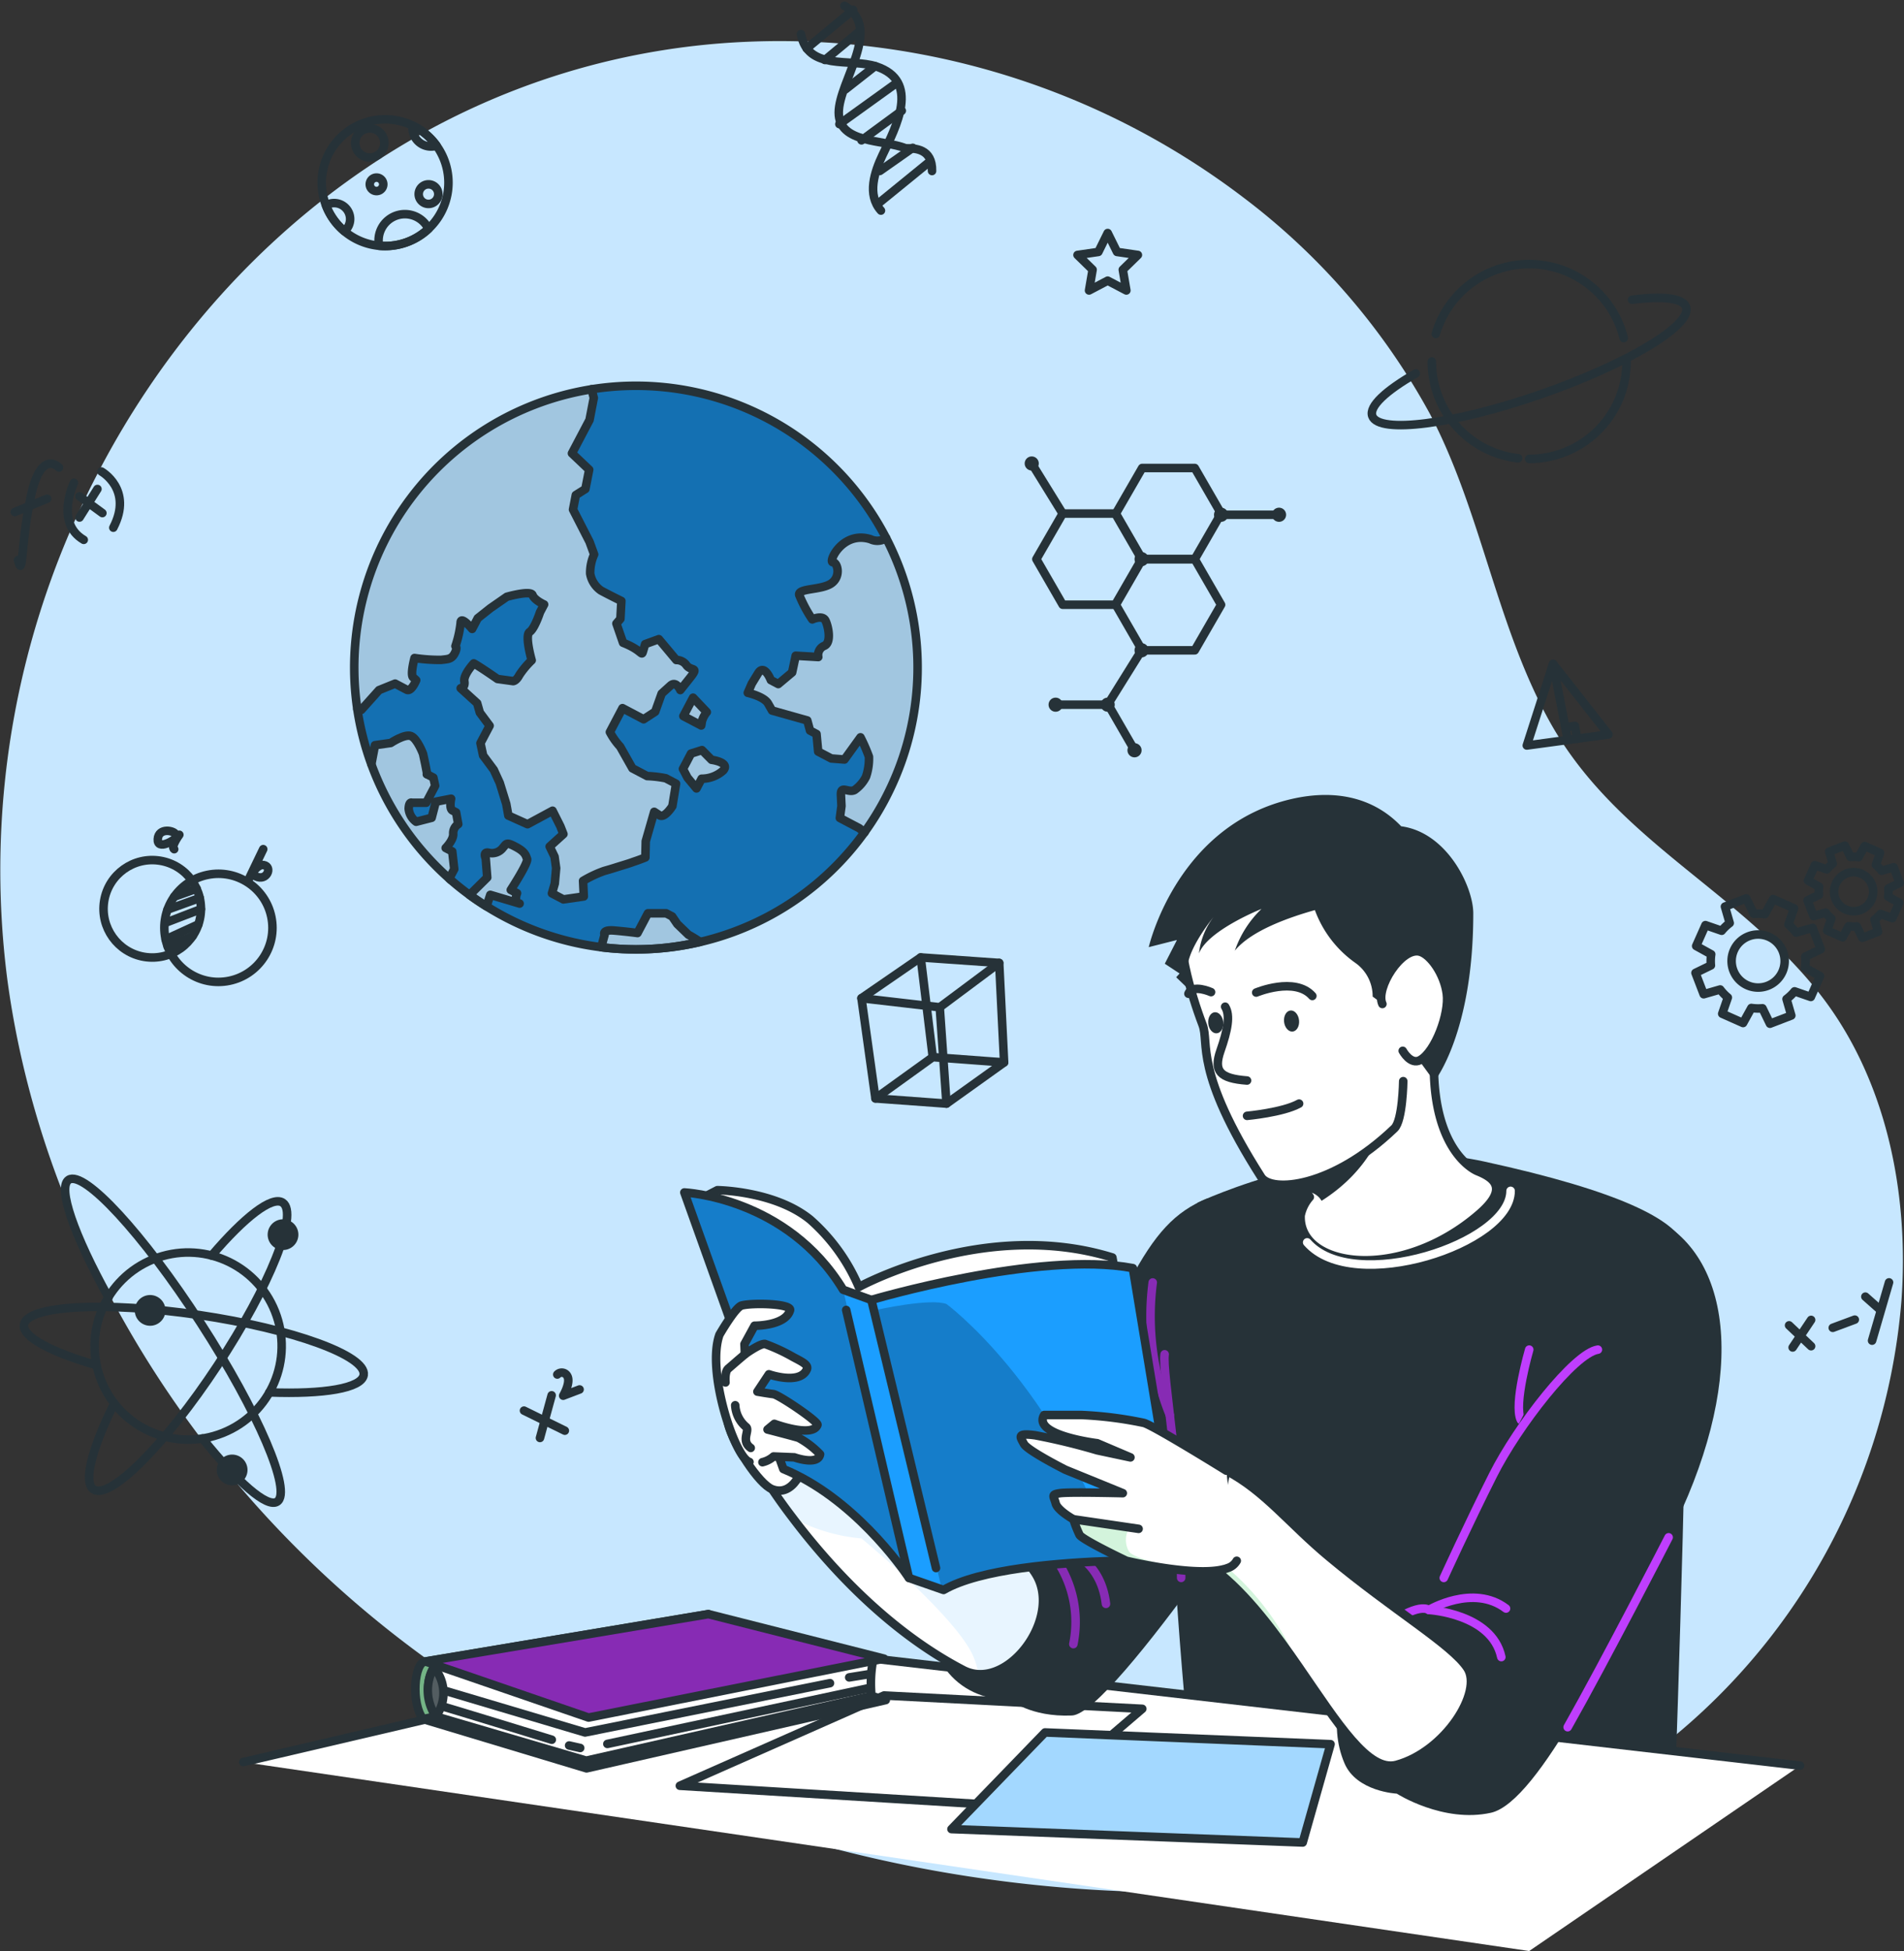 <svg xmlns="http://www.w3.org/2000/svg" xmlns:xlink="http://www.w3.org/1999/xlink" width="223.125" height="228.572" viewBox="0 0 223.125 228.572">
  <rect x="0" y="0" width="223.125" height="228.572" fill="#333333" stroke="none"/>
  <defs>
    <clipPath id="clip-path">
      <path id="Path_360" data-name="Path 360" d="M183.586,167.5a32.98,32.98,0,0,1-44.594,13.807c-.727-.383-1.435-.792-2.12-1.221s-1.344-.871-1.982-1.337q-1.165-.844-2.231-1.78s-.005-.007-.009-.009a1.4,1.4,0,0,1-.128-.117.059.059,0,0,0-.016-.013,33.01,33.01,0,1,1,51.078-9.33Z" transform="translate(-121.371 -119.094)" fill="#872bb4" stroke="#263238" stroke-linecap="round" stroke-linejoin="round" stroke-width="1"/>
    </clipPath>
    <clipPath id="clip-path-2">
      <path id="Path_399" data-name="Path 399" d="M237.271,376.539a4.259,4.259,0,0,1-1.779-.487c-8.911-4.641-15.813-12.312-19.978-17.817a65.792,65.792,0,0,1-4.463-6.609l2.135-9.147s2.009,5.212,10.083,10.376,17.665,6.839,20.768,12.014C246.784,369.454,241.944,376.775,237.271,376.539Z" transform="translate(-211.05 -342.48)" fill="#fff" stroke="#263238" stroke-linecap="round" stroke-linejoin="round" stroke-width="1"/>
    </clipPath>
    <clipPath id="clip-path-3">
      <path id="Path_406" data-name="Path 406" d="M253.523,342.817s-3.3-.1-7.718.047c-6.677.209-15.9.963-20.12,3.417l-.2-.068-3.862-1.345s-.026-.037-.078-.115c-.712-1.057-6.452-9.288-14.641-12.642l-11.6-32.4s12.04.539,18.613,11.4l3.3,1.193s19.649-5.819,30.648-3.726Z" transform="translate(-195.31 -299.71)" fill="#92e3a9" stroke="#263238" stroke-linecap="round" stroke-linejoin="round" stroke-width="1"/>
    </clipPath>
    <clipPath id="clip-path-4">
      <path id="Path_413" data-name="Path 413" d="M334.63,396.467c-3.323.905-6.933-4.934-11.339-11.308v-.005c-2.909-4.207-6.164-8.65-9.905-11.528-.3-.225-.6-.445-.905-.654L314.667,362c4.542,2.381,7.357,6.2,12.072,10.115,7.587,6.316,14.311,10.193,16.174,12.987S340.323,394.913,334.63,396.467Z" transform="translate(-312.48 -362)" fill="#fff" stroke="#263238" stroke-linecap="round" stroke-linejoin="round" stroke-width="1"/>
    </clipPath>
    <clipPath id="clip-path-5">
      <path id="Path_417" data-name="Path 417" d="M295.955,366.619a1.817,1.817,0,0,1-1.062.848,3.656,3.656,0,0,1-.361.12c-.026.005-.063.01-.1.021-3.511.916-11.412-.989-11.412-.989s-5.175-2.459-5.489-3.04a14.245,14.245,0,0,1-.581-1.413l-.141-.413s-1.863-1.036-2.072-1.863-.623-1.036.518-1.193,7.347,0,7.347,0l-6.724-2.742s-4.453-2.245-4.866-3.035-.931-1.313,1.345-1a74.255,74.255,0,0,1,7.247,1.758l3.893.827-3.893-1.659s-7.661-.926-6.211-3.307h4.348a44.888,44.888,0,0,1,7.347.931c1.266.387,9.639,5.588,9.639,5.588" transform="translate(-270.649 -349.54)" fill="#fff" stroke="#263238" stroke-linecap="round" stroke-linejoin="round" stroke-width="1"/>
    </clipPath>
    <clipPath id="clip-path-6">
      <path id="Path_421" data-name="Path 421" d="M136.785,410.166l19.159,5.774,35.065-8s-21.417-6.1-21.619-5.95S136.785,410.166,136.785,410.166Z" transform="translate(-136.785 -401.988)" fill="#92e3a9" stroke="#263238" stroke-linecap="round" stroke-linejoin="round" stroke-width="1"/>
    </clipPath>
    <clipPath id="clip-path-7">
      <path id="Path_425" data-name="Path 425" d="M136.235,399.667c-1.343.093-1.68,4.941-.275,6.748l30.951-6.423,2.483-5.873Z" transform="translate(-135.055 -394.119)" fill="#92e3a9" stroke="#263238" stroke-linecap="round" stroke-linejoin="round" stroke-width="1"/>
    </clipPath>
    <clipPath id="clip-path-8">
      <path id="Path_433" data-name="Path 433" d="M138.545,406.036a4.622,4.622,0,0,1,.236,5.749A5.448,5.448,0,0,1,138.545,406.036Z" transform="translate(-137.826 -406.036)" fill="#263238" stroke="#263238" stroke-linecap="round" stroke-linejoin="round" stroke-width="1"/>
    </clipPath>
    <clipPath id="clip-path-9">
      <path id="Path_437" data-name="Path 437" d="M266.084,420.615l33.463,1.374-3.263,11.518-41.161-1.57Z" transform="translate(-255.123 -420.615)" fill="#fff" stroke="#263238" stroke-linecap="round" stroke-linejoin="round" stroke-width="1"/>
    </clipPath>
  </defs>
  <g id="Group_111" data-name="Group 111" transform="translate(-42.038 -33.351)">
    <g id="Background_Simple" data-name="Background Simple" transform="translate(42.038 38.16)">
      <path id="Path_310" data-name="Path 310" d="M53.367,92.8c13.979-27.125,39.912-47.646,72.241-50.536A89.744,89.744,0,0,1,187.735,60.24,79.257,79.257,0,0,1,209.6,85.588c5.978,11.356,7.717,24.447,13.867,35.748,7.647,14.052,22,19.846,31.646,31.988,7.94,10,10.665,23.4,9.753,36.133a73.9,73.9,0,0,1-35.319,57.237c-16.937,10.072-37.353,12.851-57.037,11.937-30.346-1.41-60.561-11.416-84.463-30.167S46.966,182,42.9,151.893A100.313,100.313,0,0,1,53.367,92.8Z" transform="translate(-42.038 -41.92)" fill="#c7e7ff"/>
    </g>
    <g id="Elements" transform="translate(43.769 34.032)">
      <g id="Group_79" data-name="Group 79">
        <g id="Group_68" data-name="Group 68" transform="translate(0 53.643)">
          <path id="Path_312" data-name="Path 312" d="M46.073,147.832c.617,2.445.313-2.055,1.524-7.563S50.88,137,50.88,137" transform="translate(-45.693 -136.548)" fill="none" stroke="#263238" stroke-linecap="round" stroke-linejoin="round" stroke-width="1"/>
          <line id="Line_7" data-name="Line 7" y1="1.556" x2="3.794" transform="translate(0 4.103)" fill="none" stroke="#263238" stroke-linecap="round" stroke-linejoin="round" stroke-width="1"/>
          <path id="Path_313" data-name="Path 313" d="M57.923,140.824s-2.268,4.69,1.151,6.684" transform="translate(-50.991 -138.587)" fill="none" stroke="#263238" stroke-linecap="round" stroke-linejoin="round" stroke-width="1"/>
          <path id="Path_314" data-name="Path 314" d="M64.743,138.3s3.743,2.08,1.4,6.582" transform="translate(-54.594 -137.385)" fill="none" stroke="#263238" stroke-linecap="round" stroke-linejoin="round" stroke-width="1"/>
          <line id="Line_8" data-name="Line 8" x2="2.682" y2="1.959" transform="translate(7.584 3.826)" fill="none" stroke="#263238" stroke-linecap="round" stroke-linejoin="round" stroke-width="1"/>
          <line id="Line_9" data-name="Line 9" x1="2.099" y2="3.341" transform="translate(7.588 2.964)" fill="none" stroke="#263238" stroke-linecap="round" stroke-linejoin="round" stroke-width="1"/>
        </g>
        <g id="Group_69" data-name="Group 69" transform="translate(9.553 96.655)">
          <circle id="Ellipse_6" data-name="Ellipse 6" cx="5.708" cy="5.708" r="5.708" transform="translate(0 13.843) rotate(-80.683)" fill="none" stroke="#263238" stroke-linecap="round" stroke-linejoin="round" stroke-width="1"/>
          <circle id="Ellipse_7" data-name="Ellipse 7" cx="6.334" cy="6.334" r="6.334" transform="translate(6.832 6.433) rotate(-11.594)" fill="none" stroke="#263238" stroke-linecap="round" stroke-linejoin="round" stroke-width="1"/>
          <line id="Line_10" data-name="Line 10" x1="2.631" y2="0.939" transform="translate(9.127 6.782)" fill="none" stroke="#263238" stroke-linecap="round" stroke-linejoin="round" stroke-width="1"/>
          <line id="Line_11" data-name="Line 11" x1="3.778" y2="1.366" transform="translate(8.346 7.867)" fill="none" stroke="#263238" stroke-linecap="round" stroke-linejoin="round" stroke-width="1"/>
          <line id="Line_12" data-name="Line 12" x1="4.217" y2="1.621" transform="translate(8.048 9.173)" fill="none" stroke="#263238" stroke-linecap="round" stroke-linejoin="round" stroke-width="1"/>
          <line id="Line_13" data-name="Line 13" x1="3.844" y2="1.756" transform="translate(8.121 10.958)" fill="none" stroke="#263238" stroke-linecap="round" stroke-linejoin="round" stroke-width="1"/>
          <line id="Line_14" data-name="Line 14" x1="2.924" y2="1.213" transform="translate(8.363 12.332)" fill="none" stroke="#263238" stroke-linecap="round" stroke-linejoin="round" stroke-width="1"/>
          <path id="Path_315" data-name="Path 315" d="M79.482,219.188c-.166-.5-2.016-.848-2.106.522s1.953.232,2.526-.5c0,0-1.051,1.411-.605,1.69" transform="translate(-70.168 -218.748)" fill="none" stroke="#263238" stroke-linecap="round" stroke-linejoin="round" stroke-width="1"/>
          <path id="Path_316" data-name="Path 316" d="M99.489,222.851l-1.644,3.416s.822-1.708,1.7-1.552c1.083.193.364,1.965-.946,1.313" transform="translate(-79.927 -220.704)" fill="none" stroke="#263238" stroke-linecap="round" stroke-linejoin="round" stroke-width="1"/>
        </g>
        <g id="Group_70" data-name="Group 70" transform="translate(207.926 149.557)">
          <line id="Line_15" data-name="Line 15" x2="2.581" y2="2.442" transform="translate(0 5.034)" fill="none" stroke="#263238" stroke-linecap="round" stroke-linejoin="round" stroke-width="1"/>
          <line id="Line_16" data-name="Line 16" x1="2.162" y2="3.229" transform="translate(0.42 4.396)" fill="none" stroke="#263238" stroke-linecap="round" stroke-linejoin="round" stroke-width="1"/>
          <line id="Line_17" data-name="Line 17" y1="0.96" x2="2.582" transform="translate(5.12 4.363)" fill="none" stroke="#263238" stroke-linecap="round" stroke-linejoin="round" stroke-width="1"/>
          <line id="Line_18" data-name="Line 18" x2="1.57" y2="1.39" transform="translate(8.941 1.671)" fill="none" stroke="#263238" stroke-linecap="round" stroke-linejoin="round" stroke-width="1"/>
          <line id="Line_19" data-name="Line 19" x1="1.989" y2="6.825" transform="translate(9.726)" fill="none" stroke="#263238" stroke-linecap="round" stroke-linejoin="round" stroke-width="1"/>
        </g>
        <g id="Group_71" data-name="Group 71" transform="translate(99.221 111.487)">
          <path id="Path_317" data-name="Path 317" d="M234.966,251.869l6.943-4.777,9.2.645.575,11.655-6.75,4.826-8.329-.607Z" transform="translate(-234.966 -247.092)" fill="none" stroke="#263238" stroke-linecap="round" stroke-linejoin="round" stroke-width="1"/>
          <path id="Path_318" data-name="Path 318" d="M238.091,274.252l6.722-4.84,8.357.621" transform="translate(-236.456 -257.732)" fill="none" stroke="#263238" stroke-linecap="round" stroke-linejoin="round" stroke-width="1"/>
          <line id="Line_20" data-name="Line 20" x1="1.413" y1="11.679" transform="translate(6.943)" fill="none" stroke="#263238" stroke-linecap="round" stroke-linejoin="round" stroke-width="1"/>
          <path id="Path_319" data-name="Path 319" d="M234.966,252.456l9.176,1.062,6.963-5.195" transform="translate(-234.966 -247.679)" fill="none" stroke="#263238" stroke-linecap="round" stroke-linejoin="round" stroke-width="1"/>
          <line id="Line_21" data-name="Line 21" x2="0.788" y2="11.286" transform="translate(9.176 5.839)" fill="none" stroke="#263238" stroke-linecap="round" stroke-linejoin="round" stroke-width="1"/>
        </g>
        <g id="Group_72" data-name="Group 72" transform="translate(177.191 77.098)">
          <path id="Path_320" data-name="Path 320" d="M387.047,181.371l-3.076,9.56,9.575-1.292Z" transform="translate(-383.971 -181.371)" fill="none" stroke="#263238" stroke-linecap="round" stroke-linejoin="round" stroke-width="1"/>
          <line id="Line_22" data-name="Line 22" x2="1.712" y2="8.858" transform="translate(3.076)" fill="none" stroke="#263238" stroke-linecap="round" stroke-linejoin="round" stroke-width="1"/>
          <path id="Path_321" data-name="Path 321" d="M392.6,195.425l1.12-.178.261,1.5" transform="translate(-388.083 -187.986)" fill="none" stroke="#263238" stroke-linecap="round" stroke-linejoin="round" stroke-width="1"/>
        </g>
        <g id="Group_73" data-name="Group 73" transform="translate(59.675 160.119)">
          <line id="Line_23" data-name="Line 23" x2="4.785" y2="2.35" transform="translate(0 4.461)" fill="none" stroke="#263238" stroke-linecap="round" stroke-linejoin="round" stroke-width="1"/>
          <line id="Line_24" data-name="Line 24" x1="1.369" y2="4.997" transform="translate(1.871 2.667)" fill="none" stroke="#263238" stroke-linecap="round" stroke-linejoin="round" stroke-width="1"/>
          <path id="Path_322" data-name="Path 322" d="M166.849,340.263a.727.727,0,0,1,1.153.148c.478.756-.462,2.334-.462,2.334l1.919-.73" transform="translate(-162.946 -340.032)" fill="none" stroke="#263238" stroke-linecap="round" stroke-linejoin="round" stroke-width="1"/>
        </g>
        <g id="Group_74" data-name="Group 74" transform="translate(92.134)">
          <path id="Path_323" data-name="Path 323" d="M230.544,34.032c4.567,2.566-.666,8.845-.666,12.508s5.233,3.14,7.849,4.186c1.047,0,3.14,0,3.083,2.661" transform="translate(-225.453 -34.032)" fill="none" stroke="#263238" stroke-linecap="round" stroke-linejoin="round" stroke-width="1"/>
          <path id="Path_324" data-name="Path 324" d="M221.422,40.37c.794,4.33,5.763,2.794,8.8,3.783,5.224,1.7,2.328,7.1.766,10.364-.934,1.951-1.864,4.678-.195,6.529" transform="translate(-221.422 -37.054)" fill="none" stroke="#263238" stroke-linecap="round" stroke-linejoin="round" stroke-width="1"/>
          <line id="Line_25" data-name="Line 25" y1="4.525" x2="5.447" transform="translate(0.668 0.471)" fill="none" stroke="#263238" stroke-linecap="round" stroke-linejoin="round" stroke-width="1"/>
          <line id="Line_26" data-name="Line 26" y1="3.403" x2="4.102" transform="translate(2.805 2.944)" fill="none" stroke="#263238" stroke-linecap="round" stroke-linejoin="round" stroke-width="1"/>
          <line id="Line_27" data-name="Line 27" y1="2.722" x2="3.465" transform="translate(5.216 7.066)" fill="none" stroke="#263238" stroke-linecap="round" stroke-linejoin="round" stroke-width="1"/>
          <line id="Line_28" data-name="Line 28" y1="4.87" x2="6.771" transform="translate(4.5 8.992)" fill="none" stroke="#263238" stroke-linecap="round" stroke-linejoin="round" stroke-width="1"/>
          <line id="Line_29" data-name="Line 29" y1="3.465" x2="4.72" transform="translate(7.093 12.296)" fill="none" stroke="#263238" stroke-linecap="round" stroke-linejoin="round" stroke-width="1"/>
          <line id="Line_30" data-name="Line 30" y1="4.803" x2="5.899" transform="translate(9.102 18.32)" fill="none" stroke="#263238" stroke-linecap="round" stroke-linejoin="round" stroke-width="1"/>
          <line id="Line_31" data-name="Line 31" y1="2.705" x2="3.849" transform="translate(9.248 16.639)" fill="none" stroke="#263238" stroke-linecap="round" stroke-linejoin="round" stroke-width="1"/>
        </g>
        <g id="Group_75" data-name="Group 75" transform="translate(1.068 137.418)">
          <circle id="Ellipse_8" data-name="Ellipse 8" cx="10.959" cy="10.959" r="10.959" transform="translate(5.004 13.494) rotate(-21.798)" fill="none" stroke="#263238" stroke-linecap="round" stroke-linejoin="round" stroke-width="1"/>
          <path id="Path_325" data-name="Path 325" d="M76.36,308.051c3.819-4.482,7.067-7.023,8.32-6.2,1.9,1.254-1.515,9.793-7.632,19.072s-12.619,15.785-14.521,14.532c-1.253-.826-.2-4.812,2.417-10.09" transform="translate(-54.354 -299.056)" fill="none" stroke="#263238" stroke-linecap="round" stroke-linejoin="round" stroke-width="1"/>
          <path id="Path_326" data-name="Path 326" d="M55.911,332.167c-5.324-1.532-8.725-3.321-8.514-4.751.333-2.254,9.517-2.762,20.511-1.135s19.637,4.772,19.3,7.025c-.23,1.558-4.694,2.282-11.062,2.042" transform="translate(-47.387 -310.321)" fill="none" stroke="#263238" stroke-linecap="round" stroke-linejoin="round" stroke-width="1"/>
          <path id="Path_327" data-name="Path 327" d="M61.709,310.558c-4.018-7.251-6.027-12.91-4.664-13.792,1.788-1.158,8.705,6.345,15.449,16.76s10.762,19.8,8.973,20.953c-1.183.766-4.609-2.257-8.746-7.406" transform="translate(-51.789 -296.648)" fill="none" stroke="#263238" stroke-linecap="round" stroke-linejoin="round" stroke-width="1"/>
          <path id="Path_328" data-name="Path 328" d="M105.276,308.516a1.8,1.8,0,1,1-.512-2.5A1.8,1.8,0,0,1,105.276,308.516Z" transform="translate(-73.409 -300.974)" fill="#263238"/>
          <path id="Path_329" data-name="Path 329" d="M93.884,361.2a1.8,1.8,0,1,1-.513-2.5A1.8,1.8,0,0,1,93.884,361.2Z" transform="translate(-67.978 -326.092)" fill="#263238"/>
          <path id="Path_330" data-name="Path 330" d="M75.511,325.474a1.8,1.8,0,1,1-.512-2.5A1.8,1.8,0,0,1,75.511,325.474Z" transform="translate(-59.219 -309.058)" fill="#263238"/>
        </g>
        <g id="Group_76" data-name="Group 76" transform="translate(118.347 52.79)">
          <path id="Path_331" data-name="Path 331" d="M295.023,168.6h6.165l3.083-5.339-3.083-5.339h-6.165l-3.083,5.339Z" transform="translate(-281.254 -145.883)" fill="none" stroke="#263238" stroke-linecap="round" stroke-linejoin="round" stroke-width="1"/>
          <path id="Path_332" data-name="Path 332" d="M287.7,195.845l-3.083-5.339h-6.165" transform="translate(-274.821 -161.419)" fill="none" stroke="#263238" stroke-linecap="round" stroke-linejoin="round" stroke-width="1"/>
          <path id="Path_333" data-name="Path 333" d="M277.221,158.393h6.165l3.083-5.339-3.083-5.339h-6.165l-3.083,5.339Z" transform="translate(-272.767 -141.018)" fill="none" stroke="#263238" stroke-linecap="round" stroke-linejoin="round" stroke-width="1"/>
          <path id="Path_334" data-name="Path 334" d="M295.023,148.189h6.165l3.083-5.339-3.083-5.339h-6.165l-3.083,5.339Z" transform="translate(-281.254 -136.154)" fill="none" stroke="#263238" stroke-linecap="round" stroke-linejoin="round" stroke-width="1"/>
          <circle id="Ellipse_9" data-name="Ellipse 9" cx="0.828" cy="0.828" r="0.828" transform="translate(12.874 11.207)" fill="#263238"/>
          <circle id="Ellipse_10" data-name="Ellipse 10" cx="0.828" cy="0.828" r="0.828" fill="#263238"/>
          <path id="Path_335" data-name="Path 335" d="M294.538,199.955a.828.828,0,1,1,.828.828A.828.828,0,0,1,294.538,199.955Z" transform="translate(-282.492 -165.528)" fill="#263238"/>
          <circle id="Ellipse_11" data-name="Ellipse 11" cx="0.828" cy="0.828" r="0.828" transform="translate(2.798 28.259)" fill="#263238"/>
          <path id="Path_336" data-name="Path 336" d="M326.9,147.228a.828.828,0,1,1,.828.828A.828.828,0,0,1,326.9,147.228Z" transform="translate(-297.92 -140.392)" fill="#263238"/>
          <circle id="Ellipse_12" data-name="Ellipse 12" cx="0.828" cy="0.828" r="0.828" transform="translate(8.9 28.259)" fill="#263238"/>
          <path id="Path_337" data-name="Path 337" d="M313.923,147.228a.828.828,0,1,1,.828.828A.828.828,0,0,1,313.923,147.228Z" transform="translate(-291.734 -140.392)" fill="#263238"/>
          <path id="Path_338" data-name="Path 338" d="M296.121,177.571a.828.828,0,1,1,.828.828A.828.828,0,0,1,296.121,177.571Z" transform="translate(-283.247 -154.857)" fill="#263238"/>
          <line id="Line_32" data-name="Line 32" x2="6.791" transform="translate(23.017 6.836)" fill="none" stroke="#263238" stroke-linecap="round" stroke-linejoin="round" stroke-width="1"/>
          <line id="Line_33" data-name="Line 33" x1="3.974" y2="6.374" transform="translate(9.728 22.714)" fill="none" stroke="#263238" stroke-linecap="round" stroke-linejoin="round" stroke-width="1"/>
          <line id="Line_34" data-name="Line 34" x1="3.626" y1="5.868" transform="translate(0.828 0.828)" fill="none" stroke="#263238" stroke-linecap="round" stroke-linejoin="round" stroke-width="1"/>
        </g>
        <g id="Group_77" data-name="Group 77" transform="translate(159.033 30.261)">
          <path id="Path_339" data-name="Path 339" d="M363.583,100.047a11.415,11.415,0,0,1,22.027.486" transform="translate(-356.094 -91.864)" fill="none" stroke="#263238" stroke-linecap="round" stroke-linejoin="round" stroke-width="1"/>
          <path id="Path_340" data-name="Path 340" d="M372.816,125.009A11.412,11.412,0,0,1,362.7,113.671" transform="translate(-355.672 -102.26)" fill="none" stroke="#263238" stroke-linecap="round" stroke-linejoin="round" stroke-width="1"/>
          <path id="Path_341" data-name="Path 341" d="M395.916,113.671a11.411,11.411,0,0,1-11.411,11.41" transform="translate(-366.068 -102.26)" fill="none" stroke="#263238" stroke-linecap="round" stroke-linejoin="round" stroke-width="1"/>
          <path id="Path_342" data-name="Path 342" d="M379.765,99.645c3.569-.458,5.962-.21,6.33.853.738,2.127-6.9,6.707-17.052,10.231s-18.986,4.657-19.724,2.531c-.395-1.137,1.6-2.975,5.1-4.978" transform="translate(-349.271 -95.469)" fill="none" stroke="#263238" stroke-linecap="round" stroke-linejoin="round" stroke-width="1"/>
        </g>
        <path id="Path_343" data-name="Path 343" d="M286.885,84.9l1.094,2.216,2.445.355-1.769,1.725.418,2.435-2.187-1.15-2.187,1.15.418-2.435-1.769-1.725,2.445-.355Z" transform="translate(-158.809 -58.281)" fill="none" stroke="#263238" stroke-linecap="round" stroke-linejoin="round" stroke-width="1"/>
        <g id="Group_78" data-name="Group 78" transform="translate(35.978 13.299)">
          <path id="Path_344" data-name="Path 344" d="M128.949,66.867a7.433,7.433,0,0,1-7.42,7.425q-.361,0-.706-.031a7.424,7.424,0,1,1,8.126-7.394Z" transform="translate(-114.104 -59.447)" fill="none" stroke="#263238" stroke-linecap="round" stroke-linejoin="round" stroke-width="1"/>
          <path id="Path_345" data-name="Path 345" d="M138.106,75.147A1.148,1.148,0,1,1,136.958,74,1.148,1.148,0,0,1,138.106,75.147Z" transform="translate(-124.452 -66.384)" fill="none" stroke="#263238" stroke-linecap="round" stroke-linejoin="round" stroke-width="1"/>
          <path id="Path_346" data-name="Path 346" d="M117.875,80.065a1.855,1.855,0,0,1-.67,1.429,7.354,7.354,0,0,1-2.161-3.03A1.805,1.805,0,0,1,116,78.2,1.87,1.87,0,0,1,117.875,80.065Z" transform="translate(-114.552 -68.386)" fill="none" stroke="#263238" stroke-linecap="round" stroke-linejoin="round" stroke-width="1"/>
          <path id="Path_347" data-name="Path 347" d="M132.674,82.393a7.374,7.374,0,0,1-5.081,2.02q-.361,0-.706-.031a2.964,2.964,0,0,1-.063-.612,3.085,3.085,0,0,1,5.85-1.376Z" transform="translate(-120.168 -69.568)" fill="none" stroke="#263238" stroke-linecap="round" stroke-linejoin="round" stroke-width="1"/>
          <circle id="Ellipse_13" data-name="Ellipse 13" cx="1.708" cy="1.708" r="1.708" transform="translate(3.918 1.062)" fill="none" stroke="#263238" stroke-linecap="round" stroke-linejoin="round" stroke-width="1"/>
          <path id="Path_348" data-name="Path 348" d="M126.435,73.28a.79.79,0,1,1-.79-.79A.79.79,0,0,1,126.435,73.28Z" transform="translate(-119.229 -65.665)" fill="none" stroke="#263238" stroke-linecap="round" stroke-linejoin="round" stroke-width="1"/>
          <path id="Path_349" data-name="Path 349" d="M137.239,63.206a2,2,0,0,1-.644.1,2.171,2.171,0,0,1-2.172-2.177,2.3,2.3,0,0,1,.016-.272A7.393,7.393,0,0,1,137.239,63.206Z" transform="translate(-123.791 -60.119)" fill="none" stroke="#263238" stroke-linecap="round" stroke-linejoin="round" stroke-width="1"/>
        </g>
        <path id="Path_350" data-name="Path 350" d="M456.788,230.548l.8-1.8-1.3-.716a4.067,4.067,0,0,0,.026-.956l1.331-.647-.706-1.839-1.422.41a4.046,4.046,0,0,0-.66-.693l.484-1.4-1.8-.8-.716,1.3a4.069,4.069,0,0,0-.956-.026l-.647-1.33-1.839.706.41,1.422a4.062,4.062,0,0,0-.693.659l-1.4-.484-.8,1.8,1.3.716a4.041,4.041,0,0,0-.026.956l-1.33.647.706,1.839,1.422-.41a4.083,4.083,0,0,0,.659.693l-.483,1.4,1.8.8.716-1.3a4.1,4.1,0,0,0,.956.026l.647,1.33,1.839-.706-.41-1.422a4.059,4.059,0,0,0,.692-.659Zm-5.472-1.006a2.289,2.289,0,1,1,3.021-1.161A2.289,2.289,0,0,1,451.316,229.542Z" transform="translate(-236.754 -123.666)" fill="none" stroke="#263238" stroke-linecap="round" stroke-linejoin="round" stroke-width="1"/>
        <path id="Path_351" data-name="Path 351" d="M435.269,245.425l1.087-2.444-1.761-.972a5.511,5.511,0,0,0,.035-1.3l1.807-.879-.96-2.5-1.93.557a5.493,5.493,0,0,0-.9-.94l.657-1.9-2.444-1.087-.972,1.761a5.517,5.517,0,0,0-1.3-.036l-.879-1.807-2.5.96.557,1.93a5.516,5.516,0,0,0-.941.9l-1.9-.657-1.087,2.444,1.761.972a5.511,5.511,0,0,0-.035,1.3l-1.807.879.96,2.5,1.93-.557a5.534,5.534,0,0,0,.9.941l-.657,1.9,2.444,1.087.972-1.761a5.518,5.518,0,0,0,1.3.036l.879,1.807,2.5-.96-.557-1.931a5.514,5.514,0,0,0,.941-.9Zm-7.431-1.367a3.108,3.108,0,1,1,4.1-1.577A3.108,3.108,0,0,1,427.838,244.058Z" transform="translate(-224.798 -129.307)" fill="none" stroke="#263238" stroke-linecap="round" stroke-linejoin="round" stroke-width="1"/>
      </g>
    </g>
    <g id="Earth" transform="translate(83.55 78.542)">
      <g id="Group_84" data-name="Group 84" transform="translate(0 0)">
        <g id="Group_82" data-name="Group 82">
          <path id="Path_352" data-name="Path 352" d="M183.586,167.5a32.98,32.98,0,0,1-44.594,13.807c-.727-.383-1.435-.792-2.12-1.221s-1.344-.871-1.982-1.337q-1.165-.844-2.231-1.78s-.005-.007-.009-.009a1.4,1.4,0,0,1-.128-.117.059.059,0,0,0-.016-.013,33.01,33.01,0,1,1,51.078-9.33Z" transform="translate(-121.371 -119.094)" fill="#1470b2"/>
          <g id="Group_81" data-name="Group 81" clip-path="url(#clip-path)">
            <g id="Group_80" data-name="Group 80" transform="translate(-0.001 0.416)" opacity="0.6">
              <path id="Path_353" data-name="Path 353" d="M225.6,183.723a33.577,33.577,0,0,1-2.423,3.914l-.638-.5-1.1-.581-1.156-.607.194-1.4-.063-1.261c-.068-1.261.842-.23,1.6-.612a4.235,4.235,0,0,0,1.334-1.549,6.517,6.517,0,0,0,.351-2.355,19.052,19.052,0,0,0-.994-2.271l-1.873,2.6-1.544-.12-1.538-.806-.194-2.067-.764-.4-.319-1.188-4.129-1.156-.471-.827c-.471-.827-2.37-1.251-2.37-1.251l.466-1.078.733-1.2c.738-1.2,1.5.8,1.5.8l.874.455,1.622-1.36.429-1.952,2.642.152a1.177,1.177,0,0,1,.691-1.308c.879-.345.492-2.255.157-2.962s-1.549-.136-1.549-.136a15.244,15.244,0,0,1-1.528-2.862c-.183-.811,2.564-.544,3.741-1.345s.774-2.454.2-2.491,1.125-3.715,4.4-2.705a1.843,1.843,0,0,0,1.842-.131A32.953,32.953,0,0,1,225.6,183.723Z" transform="translate(-163.384 -135.729)" fill="#fff"/>
              <path id="Path_354" data-name="Path 354" d="M160.7,153.73l-1.12,1.408s-.476-1.135-1.156-.518l-1.026.931-.759,2.124-1.36.879-.832-.434-.785-.419-.853-.45L152,158.8l-.665,1.256a8.016,8.016,0,0,0,1.2,1.7l1.444,2.548,1.722.905a13.373,13.373,0,0,1,2.182.262l1.209.633-.429,2.622s-.91,1.481-1.517,1.073l-.612-.4-.994,3.443-.042,1.894s-.591.246-1.188.445-.22.094-1.47.481-1.151.372-2.166.659a13.673,13.673,0,0,0-2.486,1.162l.089,1.821-2.391.351-1.34-.712.33-1.151.157-1.8-.183-1.345-.576-1.188,1.612-1.46-.356-.916-.916-1.821-1.936,1.047-.994.534-2.25-1.01-.246-1.366L138.417,166l-.7-1.528-1.245-1.685-.314-1.449.7-1.329.372-.7-1.146-1.544-.314-1.1-1.931-1.753s.56-.037.434-.816,1.1-2.093,1.1-2.093c.7.366,2.784,1.821,2.784,1.821l1.826.251c.021,0,.366-.01.722-.691a9.782,9.782,0,0,1,1.455-1.742s-.842-2.925-.241-3.318,1.214-2.308,1.214-2.308l.481-.916s-1.135-.5-1.35-1.1-3.014.2-3.014.2l-1.931,1.34-1.476,1.172-.659,1.251s-1.345-1.617-1.35-.712a12.843,12.843,0,0,1-.607,2.726s.277.147-.089.848-.764.665-1.591.764a20.117,20.117,0,0,1-3.119-.215s-.523,1.936-.162,2.271l.356.324s-.56,1.408-1.115,1.115-1.35-.712-1.35-.712l-1.889.764L122.2,157.45l-.466-.094A33.007,33.007,0,0,1,149.2,119.89c.12.534.251,1.015.251,1.015l-.508,2.585-.67,1.277-.576,1.094-.811,1.538,2.02,1.915-.445,2.266-1.125.706-.324,1.7,1.931,3.773.544,1.481a5.185,5.185,0,0,0-.466,2.26,3.022,3.022,0,0,0,1.266,1.973c1.031.555,2.386,1.219,2.386,1.219l-.11,2.1-.466.544.774,2.255c2.36.926,2.135,1.7,2.36.926l.23-.769,1.606-.581,2.046,2.444a1.415,1.415,0,0,1,1.2.638C160.9,152.976,161.828,152.322,160.7,153.73Z" transform="translate(-121.369 -119.89)" fill="#fff"/>
              <path id="Path_355" data-name="Path 355" d="M134.8,208.928c.058.743-.884,1.674-.884,1.674l.769.4.235,2.072-.581,1.109a32.874,32.874,0,0,1-9.131-13.406l.419-2.219,1.847-.262s1.654-1.1,2.386-.806,1.4,2.077,1.4,2.077.539,2.428.455,2.381l-.01-.005-.031.021.042-.016.753.4.215.958-1.052,1.988-1.685.005s-.335-.178-.366.7a2.123,2.123,0,0,0,.874,1.533l1.821-.466.487-1.884,1.79-.351s-.256,1.156.162,1.376l.424.225.251,1.381A1.241,1.241,0,0,0,134.8,208.928Z" transform="translate(-123.2 -156.863)" fill="#fff"/>
              <path id="Path_356" data-name="Path 356" d="M153.944,223.423c-.162-.446-.23-.838-1.345-1.426s-1.055-.376-1.486.109a1.6,1.6,0,0,1-1.665.592c-.729-.164-.35.664-.35.664l.175,2.233-2.065,2.044q.956.7,1.982,1.337l.441-1.349,3.433,1.021c-.728-.217-.3-1.212-.3-1.212l-.734-.387S154.108,223.865,153.944,223.423Z" transform="translate(-133.688 -168.399)" fill="#fff"/>
              <path id="Path_357" data-name="Path 357" d="M198.341,201.811l-1.125-1.135-1.285.407-.549,1.041-.4.751.532,1.022,1.055,1.269.6-1.139a3.784,3.784,0,0,0,2.526-.958C200.566,202.1,198.341,201.811,198.341,201.811Z" transform="translate(-156.465 -158.403)" fill="#fff"/>
              <path id="Path_358" data-name="Path 358" d="M195.084,191.089l2.093,1.1.082-.492a2.9,2.9,0,0,1,.567-1.076l-1.6-1.693Z" transform="translate(-156.511 -152.804)" fill="#fff"/>
              <path id="Path_359" data-name="Path 359" d="M185.6,238.47l-.6-.882-.7-.368-2.142,0-1.218,2.311s-1.165-.159-2.7-.292-1.154.5-1.154.5l-.4,1.453a32.986,32.986,0,0,0,11.588-.622,15.341,15.341,0,0,0-1.371-.845Z" transform="translate(-147.737 -175.825)" fill="#fff"/>
            </g>
          </g>
          <path id="Path_361" data-name="Path 361" d="M183.586,167.5a32.98,32.98,0,0,1-44.594,13.807c-.727-.383-1.435-.792-2.12-1.221s-1.344-.871-1.982-1.337q-1.165-.844-2.231-1.78s-.005-.007-.009-.009a1.4,1.4,0,0,1-.128-.117.059.059,0,0,0-.016-.013,33.01,33.01,0,1,1,51.078-9.33Z" transform="translate(-121.371 -119.094)" fill="none" stroke="#263238" stroke-linecap="round" stroke-linejoin="round" stroke-width="1"/>
        </g>
        <path id="Path_362" data-name="Path 362" d="M188.267,240.568a32.986,32.986,0,0,1-11.588.622l.4-1.453s-.379-.632,1.154-.5,2.7.292,2.7.292l1.218-2.311,2.142,0,.7.368.6.882,1.3,1.254A15.341,15.341,0,0,1,188.267,240.568Z" transform="translate(-147.738 -175.409)" fill="none" stroke="#263238" stroke-linecap="round" stroke-linejoin="round" stroke-width="1"/>
        <g id="Group_83" data-name="Group 83" transform="translate(0.367 0.415)">
          <path id="Path_363" data-name="Path 363" d="M225.715,153.161a1.843,1.843,0,0,1-1.84.13c-3.271-1.012-4.969,2.663-4.4,2.7s.973,1.694-.2,2.491-3.923.533-3.742,1.345a15.341,15.341,0,0,0,1.526,2.86s1.2-.565,1.549.14.727,2.615-.154,2.962a1.177,1.177,0,0,0-.69,1.309l-2.646-.155L214.7,168.9l-1.624,1.362-.871-.459s-.766-1.995-1.5-.792l-.732,1.2-.469,1.078s1.9.424,2.374,1.252l.471.825,4.126,1.161.322,1.185.762.4.193,2.063,1.54.807,1.54.122,1.877-2.6a19.064,19.064,0,0,1,.993,2.273,6.479,6.479,0,0,1-.348,2.354,4.209,4.209,0,0,1-1.339,1.548c-.748.385-1.661-.646-1.595.615l.062,1.259-.19,1.4,1.157.61,1.1.578.637.5" transform="translate(-163.751 -135.728)" fill="none" stroke="#263238" stroke-linecap="round" stroke-linejoin="round" stroke-width="1"/>
          <path id="Path_364" data-name="Path 364" d="M122.073,157.356l.462.091,2.076-2.314,1.886-.764,1.351.712c.557.294,1.117-1.11,1.117-1.11l-.358-.329c-.362-.331.164-2.271.164-2.271a19.881,19.881,0,0,0,3.117.219c.828-.1,1.221-.069,1.59-.767s.089-.846.089-.846a12.714,12.714,0,0,0,.608-2.727c0-.9,1.347.711,1.347.711l.66-1.253,1.479-1.172,1.927-1.337s2.8-.8,3.017-.2,1.35,1.1,1.35,1.1l-.481.914s-.617,1.906-1.216,2.307.243,3.32.243,3.32a9.834,9.834,0,0,0-1.456,1.744c-.368.7-.721.693-.721.693l-1.828-.252s-2.086-1.456-2.785-1.824c0,0-1.225,1.315-1.1,2.092s-.431.818-.431.818l1.93,1.752.313,1.1,1.148,1.543-.372.706-.7,1.33.309,1.448,1.25,1.682.7,1.527.764,2.467.245,1.365,2.249,1.01.994-.535,1.935-1.045.915,1.821.36.916-1.612,1.458.572,1.189.187,1.347-.16,1.8-.332,1.151,1.344.708,2.387-.346-.084-1.825A13.841,13.841,0,0,1,151,176.316c1.018-.288.914-.271,2.167-.656s.866-.283,1.468-.484,1.189-.442,1.189-.442l.044-1.9.991-3.445.612.4c.61.407,1.519-1.07,1.519-1.07l.428-2.624-1.206-.636a13.6,13.6,0,0,0-2.182-.257l-1.725-.909-1.44-2.545a8.075,8.075,0,0,1-1.2-1.7l.662-1.256.816-1.548.853.45.787.414.833.439,1.358-.884.759-2.124s.345-.314,1.026-.929,1.157.515,1.157.515l1.12-1.407c1.123-1.4.195-.754-.38-1.476a1.416,1.416,0,0,0-1.207-.636l-2.047-2.445-1.605.583-.229.768c-.227.773,0,0-2.359-.929l-.778-2.253.467-.543.113-2.1s-1.359-.662-2.387-1.218a3.033,3.033,0,0,1-1.267-1.975,5.156,5.156,0,0,1,.464-2.257l-.542-1.485-1.933-3.773.327-1.7,1.121-.707.445-2.263-2.019-1.916.811-1.538.576-1.094.673-1.277.5-2.588s-.127-.477-.249-1.015" transform="translate(-122.073 -119.887)" fill="none" stroke="#263238" stroke-linecap="round" stroke-linejoin="round" stroke-width="1"/>
          <path id="Path_365" data-name="Path 365" d="M138.475,218.432a.7.7,0,0,0-.137-.126.059.059,0,0,0-.016-.013l.584-1.108-.234-2.071-.769-.406s.937-.93.881-1.672a1.245,1.245,0,0,1,.59-1.118l-.251-1.38-.42-.221c-.42-.221-.165-1.381-.165-1.381l-1.79.351-.488,1.884-1.818.466a2.124,2.124,0,0,1-.875-1.53c.033-.875.368-.7.368-.7l1.684,0,1.049-1.989-.209-.953-.759-.4" transform="translate(-127.553 -160.969)" fill="none" stroke="#263238" stroke-linecap="round" stroke-linejoin="round" stroke-width="1"/>
          <path id="Path_366" data-name="Path 366" d="M131.709,201.95l.007,0c.085.044-.454-2.38-.454-2.38s-.668-1.777-1.4-2.078-2.386.806-2.386.806l-1.847.262-.42,2.217" transform="translate(-123.567 -156.861)" fill="none" stroke="#263238" stroke-linecap="round" stroke-linejoin="round" stroke-width="1"/>
          <path id="Path_367" data-name="Path 367" d="M149.632,227.627l-.441,1.349q-1.024-.635-1.982-1.337l2.065-2.044-.175-2.233s-.38-.827.35-.664a1.6,1.6,0,0,0,1.665-.592c.431-.485.375-.695,1.486-.109s1.183.98,1.345,1.426-1.911,3.626-1.911,3.626l.734.387s-.43,1,.3,1.212Z" transform="translate(-134.056 -168.397)" fill="none" stroke="#263238" stroke-linecap="round" stroke-linejoin="round" stroke-width="1"/>
          <path id="Path_368" data-name="Path 368" d="M195.931,201.083l1.285-.407,1.125,1.135s2.225.288,1.358,1.258a3.784,3.784,0,0,1-2.526.958l-.6,1.139-1.055-1.269-.532-1.022.4-.751Z" transform="translate(-156.833 -158.402)" fill="none" stroke="#263238" stroke-linecap="round" stroke-linejoin="round" stroke-width="1"/>
          <path id="Path_369" data-name="Path 369" d="M197.826,190.624a2.9,2.9,0,0,0-.567,1.076l-.082.492-2.093-1.1,1.138-2.158Z" transform="translate(-156.88 -152.803)" fill="none" stroke="#263238" stroke-linecap="round" stroke-linejoin="round" stroke-width="1"/>
        </g>
      </g>
    </g>
    <g id="Character" transform="translate(70.542 126.48)">
      <g id="Group_110" data-name="Group 110" transform="translate(0)">
        <path id="Path_370" data-name="Path 370" d="M363.215,362.775c-2.8,2.334-24.41,17.162-55.241,14.773-1.659-14.034-7.985-71.693-.79-80.729,0,0,17.456-8.325,33.536-4.83s22.338,6.844,23.484,9.743C365.073,303.925,363.832,344.749,363.215,362.775Z" transform="translate(-195.341 -249.049)" fill="#263238"/>
        <path id="Path_371" data-name="Path 371" d="M350.2,286.636c-9.262,8.022-21.192,6.326-20.931.167a4.652,4.652,0,0,1,1.073-2.156s-.136-.2-.361-.555c-.345-.523-.905-1.376-1.554-2.37-1.146-1.774-2.58-4-3.579-5.625-.837-1.381,20.036-14.222,20.036-6.839,0,10.4,5.107,12.36,5.107,12.36C351.9,282.392,353.69,283.617,350.2,286.636Z" transform="translate(-205.355 -237.537)" fill="#fff" stroke="#263238" stroke-linecap="round" stroke-linejoin="round" stroke-width="1"/>
        <path id="Path_372" data-name="Path 372" d="M383.4,334.9s-1.867,6.4-.979,8.238" transform="translate(-232.698 -269.915)" fill="none" stroke="#bf3efe" stroke-linecap="round" stroke-linejoin="round" stroke-width="1"/>
        <path id="Path_373" data-name="Path 373" d="M358.623,299.357c0,6.181-18.436,12.234-23.838,6.035" transform="translate(-210.104 -252.97)" fill="none" stroke="#fff" stroke-linecap="round" stroke-linejoin="round" stroke-width="1"/>
        <path id="Path_374" data-name="Path 374" d="M341.992,285.73s-1.241,4.655-6.985,8.295a2.166,2.166,0,0,0-1.241-.98,1.717,1.717,0,0,0-.5-.016c-.345-.523-.905-1.376-1.554-2.37C334.646,288.529,341.992,285.73,341.992,285.73Z" transform="translate(-208.638 -246.473)" fill="#263238"/>
        <g id="Group_85" data-name="Group 85" transform="translate(106.114)">
          <path id="Path_375" data-name="Path 375" d="M332.513,247.149s-.06,4.6-1.032,5.528c-7.3,7-14.437,7.556-15.616,5.709-7.926-12.43-6.053-15.708-6.861-17.824-1.427-3.738-3.18-9.837-2.408-13.533,1.726-8.255,17.28-14.632,25.454-6.355,3.924,3.974,5.165,12.593,4.336,19.772" transform="translate(-302.69 -213.616)" fill="#fff" stroke="#263238" stroke-linecap="round" stroke-linejoin="round" stroke-width="1"/>
          <path id="Path_376" data-name="Path 376" d="M310.843,254.507s-2.179-.978-2.651.189" transform="translate(-303.541 -231.405)" fill="none" stroke="#263238" stroke-linecap="round" stroke-linejoin="round" stroke-width="1"/>
          <path id="Path_377" data-name="Path 377" d="M323.372,254.284s4.537-1.9,6.577.4" transform="translate(-310.778 -231.131)" fill="none" stroke="#263238" stroke-linecap="round" stroke-linejoin="round" stroke-width="1"/>
          <path id="Path_378" data-name="Path 378" d="M331.355,260.107c.074.681-.259,1.276-.743,1.329s-.938-.456-1.012-1.137.258-1.276.743-1.329S331.28,259.426,331.355,260.107Z" transform="translate(-313.741 -233.714)" fill="#263238"/>
          <path id="Path_379" data-name="Path 379" d="M314.376,260.5c.074.681-.259,1.276-.743,1.329s-.938-.456-1.011-1.137.258-1.276.743-1.329S314.3,259.82,314.376,260.5Z" transform="translate(-305.647 -233.902)" fill="#263238"/>
          <path id="Path_380" data-name="Path 380" d="M315.63,258.124c.633,1.02.287,2.761-.547,5.15s-.1,3.257,3.111,3.5" transform="translate(-306.675 -233.313)" fill="#fff" stroke="#263238" stroke-linecap="round" stroke-linejoin="round" stroke-width="1"/>
          <path id="Path_381" data-name="Path 381" d="M321.318,281.254s4.2-.383,6.1-1.433" transform="translate(-309.798 -243.656)" fill="none" stroke="#263238" stroke-linecap="round" stroke-linejoin="round" stroke-width="1"/>
          <path id="Path_382" data-name="Path 382" d="M337.335,224.581c0-3.11-3.066-9.488-8.45-10.2h0c-3.088-3.235-7.5-4.424-12.846-3.195-12.356,2.841-16.118,15.04-16.661,17.062-.052.188-.075.293-.075.293l3.308-.84-1.426,2.782,1.734,1.144-.4.44L304.528,234l-.628-3.535c.388-2.286,3.013-5.474,3.013-5.474a8.536,8.536,0,0,0-1.723,4.286c1.037-2.717,7.326-5.213,7.326-5.213a12.332,12.332,0,0,0-3.122,4.888c1.939-2.386,6.476-3.932,9.378-4.752a13.075,13.075,0,0,0,4.753,6.193,4.782,4.782,0,0,1,2.017,3.941,12.2,12.2,0,0,1,4.7,6.47l2.532,3.464S337.339,238.639,337.335,224.581Z" transform="translate(-299.303 -210.707)" fill="#263238"/>
          <path id="Path_383" data-name="Path 383" d="M351.5,251.892c-.847-1.818,2.23-6.734,4.409-6.125,1.225.343,2.826,2.577,3.137,4.924s-1.347,6.782-3.116,7.768c-1.122.626-2.048-1.081-2.048-1.081" transform="translate(-324.119 -227.397)" fill="#fff" stroke="#263238" stroke-linecap="round" stroke-linejoin="round" stroke-width="1"/>
        </g>
        <g id="Group_86" data-name="Group 86" transform="translate(0 99.487)">
          <path id="Path_384" data-name="Path 384" d="M96.511,414.656l59.121-13.821,123.323,14.239-31.747,21.716Z" transform="translate(-96.511 -400.835)" fill="#fff"/>
          <path id="Path_385" data-name="Path 385" d="M96.511,414.656l59.121-13.821,123.323,14.239" transform="translate(-96.511 -400.835)" fill="#fff" stroke="#263238" stroke-linecap="round" stroke-linejoin="round" stroke-width="1"/>
        </g>
        <path id="Path_386" data-name="Path 386" d="M194.291,422.912l23.934-10.577,30.258,1.562L235.028,425.4Z" transform="translate(-143.126 -306.83)" fill="#fff" stroke="#263238" stroke-linecap="round" stroke-linejoin="round" stroke-width="1"/>
        <g id="Group_87" data-name="Group 87" transform="translate(80.806 47.254)">
          <path id="Path_387" data-name="Path 387" d="M283.142,301.014c-7.677,3.14-9.332,10.2-22.374,38.09,0,0-5.8,1.19-8.9,8.228s2.07,12.6,8.073,12.4c0,0,2.4,2.086,7.307,1.879S293.953,328.1,293.953,328.1Z" transform="translate(-250.937 -301.014)" fill="#263238"/>
          <path id="Path_388" data-name="Path 388" d="M274.088,376.927a12.947,12.947,0,0,1,4.359,12.51" transform="translate(-261.974 -337.204)" fill="none" stroke="#872bb4" stroke-linecap="round" stroke-linejoin="round" stroke-width="1"/>
          <path id="Path_389" data-name="Path 389" d="M280.418,379.736s4.22.92,4.87,6.325" transform="translate(-264.992 -338.544)" fill="none" stroke="#872bb4" stroke-linecap="round" stroke-linejoin="round" stroke-width="1"/>
          <path id="Path_390" data-name="Path 390" d="M301.943,335.394a30.782,30.782,0,0,1-2-15.526" transform="translate(-274.168 -310.002)" fill="none" stroke="#872bb4" stroke-linecap="round" stroke-linejoin="round" stroke-width="1"/>
          <path id="Path_391" data-name="Path 391" d="M302.836,335.942c-.321,2.2,1.951,13.9,1.936,26.2" transform="translate(-275.664 -317.665)" fill="none" stroke="#872bb4" stroke-linecap="round" stroke-linejoin="round" stroke-width="1"/>
        </g>
        <g id="Group_88" data-name="Group 88" transform="translate(128.043 49.558)">
          <path id="Path_392" data-name="Path 392" d="M378.628,305.416c9.6,4.826,10.746,19.672,1.683,37.419-6.4,12.529-15.232,31.026-20.821,32.268s-11.037-2.24-11.037-2.24-4.713-.221-6.133-3.568c-3.893-9.175,6-20.718,9.9-17.952,0,0,12.432-27.037,14.7-28.739" transform="translate(-341.315 -305.416)" fill="#263238"/>
          <path id="Path_393" data-name="Path 393" d="M341.325,405.42c-1.289-6.313,8.647-13.766,10.787-12.385,0,0,7.383.414,8.487,5.52" transform="translate(-341.21 -347.107)" fill="none" stroke="#bf3efe" stroke-linecap="round" stroke-linejoin="round" stroke-width="1"/>
          <path id="Path_394" data-name="Path 394" d="M393.12,399.17c4.323-7.626,11.834-22.243,11.834-22.243" transform="translate(-365.958 -339.508)" fill="none" stroke="#bf3efe" stroke-linecap="round" stroke-linejoin="round" stroke-width="1"/>
          <path id="Path_395" data-name="Path 395" d="M362.044,391.888s5.175-3.094,9.039-.167" transform="translate(-351.143 -345.96)" fill="none" stroke="#bf3efe" stroke-linecap="round" stroke-linejoin="round" stroke-width="1"/>
          <path id="Path_396" data-name="Path 396" d="M365.378,361.647s2.859-6.268,5.769-12.051,9.53-14.281,12.29-14.695" transform="translate(-352.732 -319.473)" fill="none" stroke="#bf3efe" stroke-linecap="round" stroke-linejoin="round" stroke-width="1"/>
        </g>
        <g id="Group_100" data-name="Group 100" transform="translate(51.698 46.308)">
          <g id="Group_90" data-name="Group 90" transform="translate(8.236 22.644)">
            <path id="Path_397" data-name="Path 397" d="M237.271,376.539a4.259,4.259,0,0,1-1.779-.487c-8.911-4.641-15.813-12.312-19.978-17.817a65.792,65.792,0,0,1-4.463-6.609l2.135-9.147s2.009,5.212,10.083,10.376,17.665,6.839,20.768,12.014C246.784,369.454,241.944,376.775,237.271,376.539Z" transform="translate(-211.05 -342.48)" fill="#fff"/>
            <g id="Group_89" data-name="Group 89" clip-path="url(#clip-path-2)">
              <path id="Path_398" data-name="Path 398" d="M237.271,376.539a8.659,8.659,0,0,0-.534-1.931c-1.868-4.678-13.171-13.976-13.171-13.976a20.786,20.786,0,0,1-8.053-2.4,65.792,65.792,0,0,1-4.463-6.609l2.135-9.147s2.009,5.212,10.083,10.376,17.665,6.839,20.768,12.014C246.784,369.454,241.944,376.775,237.271,376.539Z" transform="translate(-211.05 -342.48)" fill="#c7e7ff" opacity="0.4"/>
            </g>
            <path id="Path_400" data-name="Path 400" d="M237.271,376.539a4.259,4.259,0,0,1-1.779-.487c-8.911-4.641-15.813-12.312-19.978-17.817a65.792,65.792,0,0,1-4.463-6.609l2.135-9.147s2.009,5.212,10.083,10.376,17.665,6.839,20.768,12.014C246.784,369.454,241.944,376.775,237.271,376.539Z" transform="translate(-211.05 -342.48)" fill="none" stroke="#263238" stroke-linecap="round" stroke-linejoin="round" stroke-width="1"/>
          </g>
          <path id="Path_401" data-name="Path 401" d="M214.3,355.42s-1.1,4.882-4.013,3.787c-1.577-.593-4.6-5.283-5.167-7.645Z" transform="translate(-199.984 -324.166)" fill="#fff" stroke="#263238" stroke-linecap="round" stroke-linejoin="round" stroke-width="1"/>
          <g id="Group_93" data-name="Group 93">
            <path id="Path_402" data-name="Path 402" d="M198.152,300.435l2.375-1.229s6.715.059,10.88,3.445a21.966,21.966,0,0,1,5.7,7.9s14.7-8.117,29.711-3.459l6.126,34.124L224.8,343.069,207.23,326.364Z" transform="translate(-196.665 -299.206)" fill="#fff" stroke="#263238" stroke-linecap="round" stroke-linejoin="round" stroke-width="1"/>
            <g id="Group_92" data-name="Group 92" transform="translate(0 0.264)">
              <path id="Path_403" data-name="Path 403" d="M253.523,342.817s-3.3-.1-7.718.047c-6.677.209-15.9.963-20.12,3.417l-.2-.068-3.862-1.345s-.026-.037-.078-.115c-.712-1.057-6.452-9.288-14.641-12.642l-11.6-32.4s12.04.539,18.613,11.4l3.3,1.193s19.649-5.819,30.648-3.726Z" transform="translate(-195.31 -299.71)" fill="#1b9eff"/>
              <g id="Group_91" data-name="Group 91" clip-path="url(#clip-path-3)">
                <path id="Path_404" data-name="Path 404" d="M221.547,344.753c-.712-1.057-6.452-9.288-14.641-12.642l-11.6-32.4s12.04.539,18.613,11.4Z" transform="translate(-195.31 -299.71)" fill="rgba(0,0,0,0.7)" opacity="0.3"/>
                <path id="Path_405" data-name="Path 405" d="M266.271,354.584c-6.677.209-15.9.963-20.12,3.417l-.2-.068L238.24,325.2s6.31-1.418,8.252-.7C246.492,324.5,259.318,333.963,266.271,354.584Z" transform="translate(-215.776 -311.43)" fill="rgba(0,0,0,0.7)" opacity="0.3"/>
              </g>
              <path id="Path_407" data-name="Path 407" d="M253.523,342.817s-3.3-.1-7.718.047c-6.677.209-15.9.963-20.12,3.417l-.2-.068-3.862-1.345s-.026-.037-.078-.115c-.712-1.057-6.452-9.288-14.641-12.642l-11.6-32.4s12.04.539,18.613,11.4l3.3,1.193s19.649-5.819,30.648-3.726Z" transform="translate(-195.31 -299.71)" fill="none" stroke="#263238" stroke-linecap="round" stroke-linejoin="round" stroke-width="1"/>
            </g>
            <line id="Line_35" data-name="Line 35" x2="7.573" y2="31.412" transform="translate(21.913 12.855)" fill="none" stroke="#263238" stroke-linecap="round" stroke-linejoin="round" stroke-width="1"/>
            <line id="Line_36" data-name="Line 36" x1="7.356" y1="31.392" transform="translate(18.96 14.032)" fill="none" stroke="#263238" stroke-linecap="round" stroke-linejoin="round" stroke-width="1"/>
          </g>
          <g id="Group_94" data-name="Group 94" transform="translate(3.713 13.329)">
            <path id="Path_408" data-name="Path 408" d="M206.317,343.189c-1.682-.468-5.066-10.564-3.515-14.908,0,0,1.842-3.2,2.592-3.416,1.174-.343,5.9-.243,5.676.553-.529,1.84-4.158,1.809-4.158,1.809l-1.178,2.155.051,1.19s1.708-1.245,2.338-1.212a21.2,21.2,0,0,1,3.326,1.543c1.137.6,1.832.927,1.577,1.475-.841,1.81-4.431.54-4.431.54l-1.346,2.031s1.3.225,1.874.291c.625.072,5.3,3.214,5.162,3.609-.559,1.538-5.05-.126-5.05-.126l-.8.662s3.311.856,3.647.98a10.179,10.179,0,0,1,2.511,1.923c-.242,1.359-3.022.359-3.022.359l-2.431-.1a3.059,3.059,0,0,1-1.3.671" transform="translate(-202.405 -324.679)" fill="#fff" stroke="#263238" stroke-linecap="round" stroke-linejoin="round" stroke-width="1"/>
            <path id="Path_409" data-name="Path 409" d="M206.771,335.942s-1.553,1.32-1.976,1.7-.3,1.6-.3,1.6" transform="translate(-203.392 -330.048)" fill="none" stroke="#263238" stroke-linecap="round" stroke-linejoin="round" stroke-width="1"/>
            <path id="Path_410" data-name="Path 410" d="M206.689,347.356a3.584,3.584,0,0,0,1.3,2.566c.41.429-.656,1.6.519,2.435" transform="translate(-204.447 -335.49)" fill="none" stroke="#263238" stroke-linecap="round" stroke-linejoin="round" stroke-width="1"/>
          </g>
          <g id="Group_99" data-name="Group 99" transform="translate(39.422 26.338)">
            <g id="Group_96" data-name="Group 96" transform="translate(21.889 6.52)">
              <path id="Path_411" data-name="Path 411" d="M334.63,396.467c-3.323.905-6.933-4.934-11.339-11.308v-.005c-2.909-4.207-6.164-8.65-9.905-11.528-.3-.225-.6-.445-.905-.654L314.667,362c4.542,2.381,7.357,6.2,12.072,10.115,7.587,6.316,14.311,10.193,16.174,12.987S340.323,394.913,334.63,396.467Z" transform="translate(-312.48 -362)" fill="#fff"/>
              <g id="Group_95" data-name="Group 95" clip-path="url(#clip-path-4)">
                <path id="Path_412" data-name="Path 412" d="M324.115,395.547c-2.909-4.207-6.164-8.65-9.905-11.528a3.672,3.672,0,0,0,1.449-.22A30.867,30.867,0,0,1,324.115,395.547Z" transform="translate(-313.305 -372.393)" fill="#92e3a9" opacity="0.4"/>
              </g>
              <path id="Path_414" data-name="Path 414" d="M334.63,396.467c-3.323.905-6.933-4.934-11.339-11.308v-.005c-2.909-4.207-6.164-8.65-9.905-11.528-.3-.225-.6-.445-.905-.654L314.667,362c4.542,2.381,7.357,6.2,12.072,10.115,7.587,6.316,14.311,10.193,16.174,12.987S340.323,394.913,334.63,396.467Z" transform="translate(-312.48 -362)" fill="none" stroke="#263238" stroke-linecap="round" stroke-linejoin="round" stroke-width="1"/>
            </g>
            <g id="Group_98" data-name="Group 98">
              <path id="Path_415" data-name="Path 415" d="M295.955,366.619a1.817,1.817,0,0,1-1.062.848,3.656,3.656,0,0,1-.361.12c-.026.005-.063.01-.1.021-3.511.916-11.412-.989-11.412-.989s-5.175-2.459-5.489-3.04a14.245,14.245,0,0,1-.581-1.413l-.141-.413s-1.863-1.036-2.072-1.863-.623-1.036.518-1.193,7.347,0,7.347,0l-6.724-2.742s-4.453-2.245-4.866-3.035-.931-1.313,1.345-1a74.255,74.255,0,0,1,7.247,1.758l3.893.827-3.893-1.659s-7.661-.926-6.211-3.307h4.348a44.888,44.888,0,0,1,7.347.931c1.266.387,9.639,5.588,9.639,5.588" transform="translate(-270.649 -349.54)" fill="#fff"/>
              <g id="Group_97" data-name="Group 97" clip-path="url(#clip-path-5)">
                <path id="Path_416" data-name="Path 416" d="M300.172,379.112c-3.511.916-11.412-.989-11.412-.989s-5.175-2.459-5.489-3.04a14.255,14.255,0,0,1-.581-1.413l6.352.712a2.7,2.7,0,0,0,0,2.606C289.749,378.254,297.8,379.541,300.172,379.112Z" transform="translate(-276.389 -361.044)" fill="#92e3a9" opacity="0.4"/>
              </g>
              <path id="Path_418" data-name="Path 418" d="M295.955,366.619a1.817,1.817,0,0,1-1.062.848,3.656,3.656,0,0,1-.361.12c-.026.005-.063.01-.1.021-3.511.916-11.412-.989-11.412-.989s-5.175-2.459-5.489-3.04a14.245,14.245,0,0,1-.581-1.413l-.141-.413s-1.863-1.036-2.072-1.863-.623-1.036.518-1.193,7.347,0,7.347,0l-6.724-2.742s-4.453-2.245-4.866-3.035-.931-1.313,1.345-1a74.255,74.255,0,0,1,7.247,1.758l3.893.827-3.893-1.659s-7.661-.926-6.211-3.307h4.348a44.888,44.888,0,0,1,7.347.931c1.266.387,9.639,5.588,9.639,5.588" transform="translate(-270.649 -349.54)" fill="none" stroke="#263238" stroke-linecap="round" stroke-linejoin="round" stroke-width="1"/>
            </g>
            <line id="Line_37" data-name="Line 37" x2="7.648" y2="1.124" transform="translate(6.158 12.213)" fill="none" stroke="#263238" stroke-linecap="round" stroke-linejoin="round" stroke-width="1"/>
          </g>
        </g>
        <g id="Group_107" data-name="Group 107" transform="translate(20.169 95.973)">
          <g id="Group_102" data-name="Group 102" transform="translate(0.905 4.118)">
            <path id="Path_419" data-name="Path 419" d="M136.785,410.166l19.159,5.774,35.065-8s-21.417-6.1-21.619-5.95S136.785,410.166,136.785,410.166Z" transform="translate(-136.785 -401.988)" fill="#92e3a9"/>
            <g id="Group_101" data-name="Group 101" clip-path="url(#clip-path-6)">
              <path id="Path_420" data-name="Path 420" d="M136.785,410.166l19.159,5.774,35.065-8s-21.417-6.1-21.619-5.95S136.785,410.166,136.785,410.166Z" transform="translate(-136.785 -401.988)" fill="rgba(0,0,0,0.7)" opacity="0.3"/>
            </g>
            <path id="Path_422" data-name="Path 422" d="M136.785,410.166l19.159,5.774,35.065-8s-21.417-6.1-21.619-5.95S136.785,410.166,136.785,410.166Z" transform="translate(-136.785 -401.988)" fill="none" stroke="#263238" stroke-linecap="round" stroke-linejoin="round" stroke-width="1"/>
          </g>
          <g id="Group_104" data-name="Group 104">
            <path id="Path_423" data-name="Path 423" d="M136.235,399.667c-1.343.093-1.68,4.941-.275,6.748l30.951-6.423,2.483-5.873Z" transform="translate(-135.055 -394.119)" fill="#92e3a9"/>
            <g id="Group_103" data-name="Group 103" clip-path="url(#clip-path-7)">
              <path id="Path_424" data-name="Path 424" d="M136.235,399.667c-1.343.093-1.68,4.941-.275,6.748l30.951-6.423,2.483-5.873Z" transform="translate(-135.055 -394.119)" fill="rgba(0,0,0,0.7)" opacity="0.3"/>
            </g>
            <path id="Path_426" data-name="Path 426" d="M136.235,399.667c-1.343.093-1.68,4.941-.275,6.748l30.951-6.423,2.483-5.873Z" transform="translate(-135.055 -394.119)" fill="none" stroke="#263238" stroke-linecap="round" stroke-linejoin="round" stroke-width="1"/>
          </g>
          <path id="Path_427" data-name="Path 427" d="M190.058,400.3a14.555,14.555,0,0,0-.163,4.118l-33.432,7.569-17.623-5.179s-1.832-3.241-.236-5.749l32.2-5.466Z" transform="translate(-136.435 -394.821)" fill="#fff" stroke="#263238" stroke-linecap="round" stroke-linejoin="round" stroke-width="1"/>
          <path id="Path_428" data-name="Path 428" d="M137.311,399.667l33.16-5.547,20.59,5.217-34.632,6.9Z" transform="translate(-136.13 -394.119)" fill="#872bb4" stroke="#263238" stroke-linecap="round" stroke-linejoin="round" stroke-width="1"/>
          <path id="Path_429" data-name="Path 429" d="M139.558,410.134l17.535,5.219,28.7-5.775" transform="translate(-137.202 -401.489)" fill="none" stroke="#263238" stroke-linecap="round" stroke-linejoin="round" stroke-width="1"/>
          <line id="Line_38" data-name="Line 38" x1="30.862" y2="6.585" transform="translate(22.502 8.623)" fill="none" stroke="#263238" stroke-linecap="round" stroke-linejoin="round" stroke-width="1"/>
          <path id="Path_430" data-name="Path 430" d="M140.355,414.567c.263.027,13.217,4.016,13.217,4.016" transform="translate(-137.582 -403.867)" fill="none" stroke="#263238" stroke-linecap="round" stroke-linejoin="round" stroke-width="1"/>
          <line id="Line_39" data-name="Line 39" y1="0.398" x2="2.456" transform="translate(50.842 7.016)" fill="none" stroke="#263238" stroke-linecap="round" stroke-linejoin="round" stroke-width="1"/>
          <line id="Line_40" data-name="Line 40" x1="1.298" y1="0.292" transform="translate(18.021 15.391)" fill="none" stroke="#263238" stroke-linecap="round" stroke-linejoin="round" stroke-width="1"/>
          <g id="Group_106" data-name="Group 106" transform="translate(1.45 6.236)">
            <path id="Path_431" data-name="Path 431" d="M138.545,406.036a4.622,4.622,0,0,1,.236,5.749A5.448,5.448,0,0,1,138.545,406.036Z" transform="translate(-137.826 -406.036)" fill="#263238"/>
            <g id="Group_105" data-name="Group 105" clip-path="url(#clip-path-8)">
              <path id="Path_432" data-name="Path 432" d="M138.545,406.036a4.622,4.622,0,0,1,.236,5.749A5.448,5.448,0,0,1,138.545,406.036Z" transform="translate(-137.826 -406.036)" fill="rgba(255,255,255,0.7)" opacity="0.3"/>
            </g>
            <path id="Path_434" data-name="Path 434" d="M138.545,406.036a4.622,4.622,0,0,1,.236,5.749A5.448,5.448,0,0,1,138.545,406.036Z" transform="translate(-137.826 -406.036)" fill="none" stroke="#263238" stroke-linecap="round" stroke-linejoin="round" stroke-width="1"/>
          </g>
        </g>
        <g id="Group_109" data-name="Group 109" transform="translate(82.996 109.837)">
          <path id="Path_435" data-name="Path 435" d="M266.084,420.615l33.463,1.374-3.263,11.518-41.161-1.57Z" transform="translate(-255.123 -420.615)" fill="#fff"/>
          <g id="Group_108" data-name="Group 108" clip-path="url(#clip-path-9)">
            <path id="Path_436" data-name="Path 436" d="M266.084,420.615l33.463,1.374-3.263,11.518-41.161-1.57Z" transform="translate(-255.123 -420.615)" fill="#1b9eff" opacity="0.4"/>
          </g>
          <path id="Path_438" data-name="Path 438" d="M266.084,420.615l33.463,1.374-3.263,11.518-41.161-1.57Z" transform="translate(-255.123 -420.615)" fill="none" stroke="#263238" stroke-linecap="round" stroke-linejoin="round" stroke-width="1"/>
        </g>
      </g>
    </g>
  </g>
</svg>
